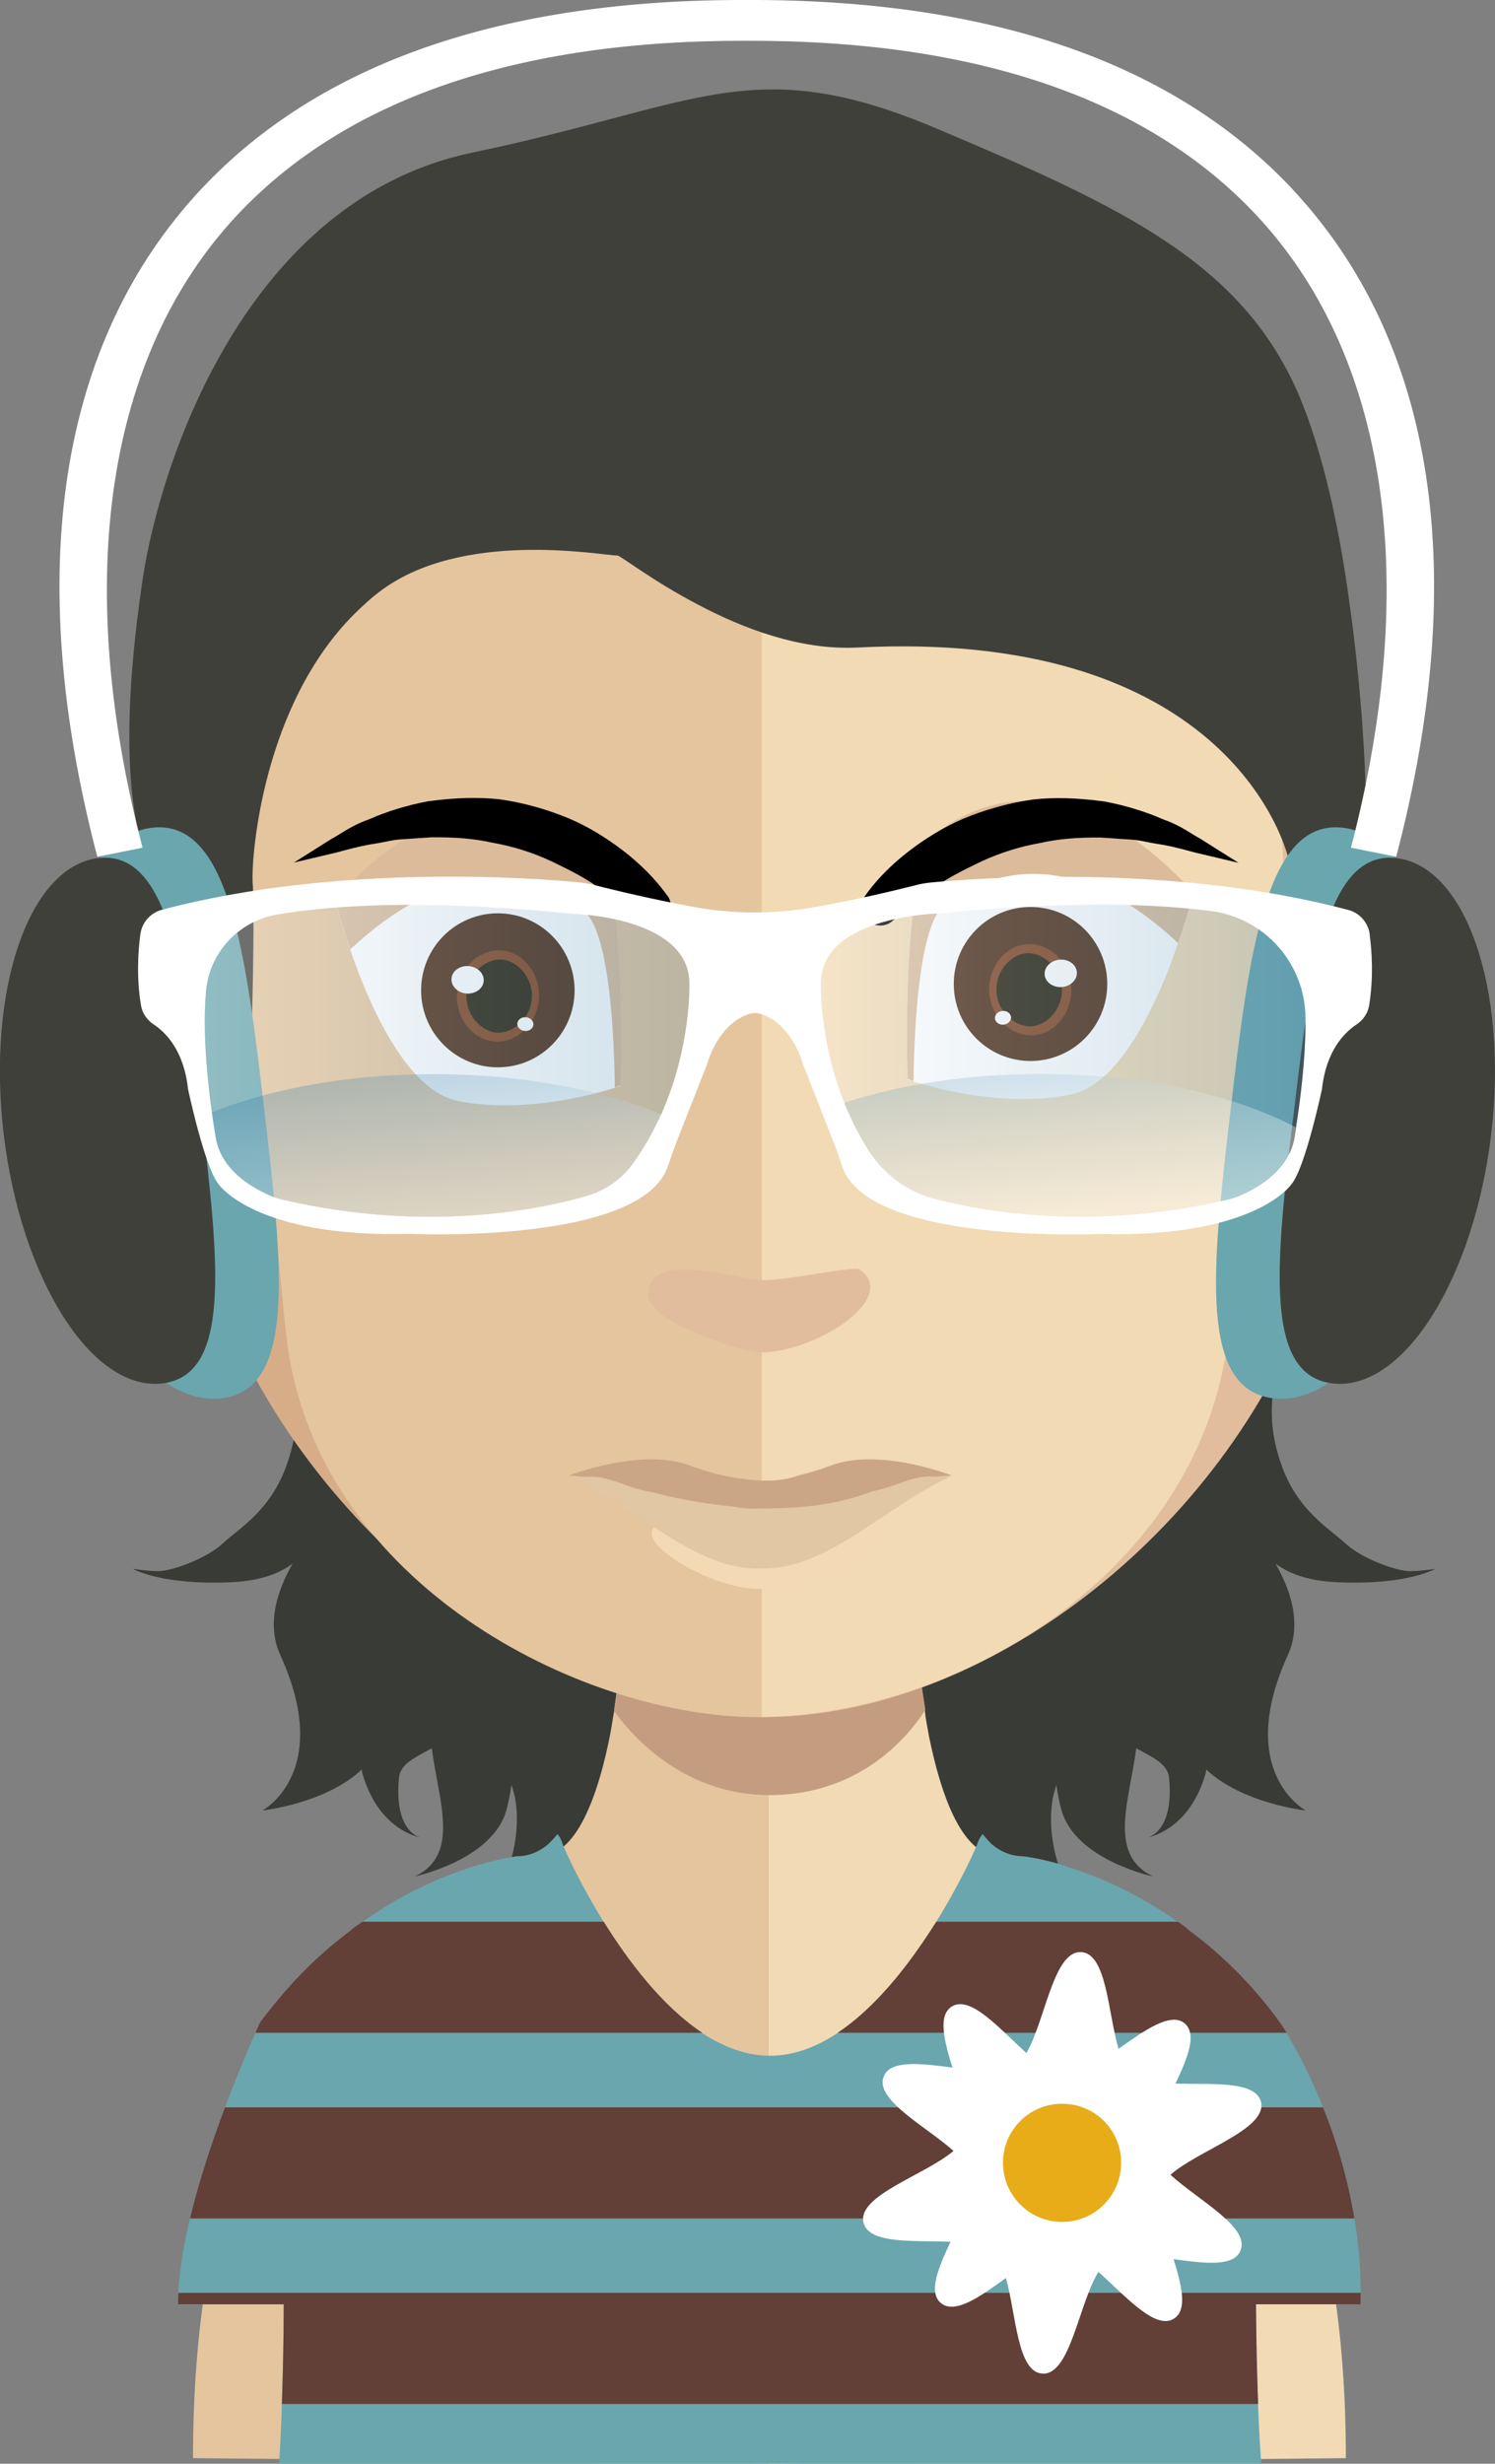 <?xml version="1.0" encoding="UTF-8"?><svg id="Layer_1" xmlns="http://www.w3.org/2000/svg" xmlns:xlink="http://www.w3.org/1999/xlink" viewBox="0 0 120.6 198.68"><rect x="0" y="0" width="120.6" height="198.68" fill="#808080" stroke="none"/><defs><style>.cls-1{fill:none;}.cls-2{clip-path:url(#clippath);}.cls-3{fill:#f1dab4;}.cls-4{fill:#e8ac18;}.cls-5{fill:#e4c59e;}.cls-6{fill:#f3dab4;}.cls-7{fill:#fff;}.cls-8{fill:#6aa6ae;}.cls-9{fill:#7f401b;}.cls-10{fill:#c3977d;}.cls-11{fill:#b48d76;}.cls-12{fill:#c1967d;}.cls-13{fill:#cba686;}.cls-14{fill:#c49d80;}.cls-15{fill:#c5997d;}.cls-16{fill:#e1bd9d;}.cls-17{fill:#d7ad88;}.cls-18{fill:#dbbb9a;}.cls-19{fill:#e1c7a3;}.cls-20{fill:#231c08;}.cls-21{fill:#40403a;}.cls-22{fill:#463216;}.cls-23{fill:#393b36;}.cls-24{fill:#4c2912;}.cls-25{fill:#623f37;}.cls-26{fill:url(#Névtelen_színátmenet_2);}.cls-26,.cls-27{opacity:.57;}.cls-27{fill:url(#Névtelen_színátmenet_2-2);}.cls-28{opacity:.46;}.cls-29{fill:url(#Névtelen_színátmenet_2-4);}.cls-30{fill:url(#Névtelen_színátmenet_2-3);}</style><clipPath id="clippath"><rect class="cls-1" x="49.52" y="129.9" width="25.11" height="14.85"/></clipPath><linearGradient id="Névtelen_színátmenet_2" x1="16.51" y1="85.54" x2="55.6" y2="85.54" gradientUnits="userSpaceOnUse"><stop offset="0" stop-color="#fff"/><stop offset="1" stop-color="#4889b0"/></linearGradient><linearGradient id="Névtelen_színátmenet_2-2" x1="66.22" y1="85.54" x2="105.31" y2="85.54" xlink:href="#Névtelen_színátmenet_2"/><linearGradient id="Névtelen_színátmenet_2-3" x1="36.42" y1="102.68" x2="34.42" y2="81.47" xlink:href="#Névtelen_színátmenet_2"/><linearGradient id="Névtelen_színátmenet_2-4" x1="87.08" y1="97.9" x2="85.08" y2="76.69" xlink:href="#Névtelen_színátmenet_2"/></defs><path class="cls-23" d="m37.94,116c-.79-.63-15.12-10.13-15.12-10.13.98,5.91,1.72,8.33.28,12.34-1.3,3.61-3.78,5.01-5.15,6.27-1.38,1.27-4.17,2.22-5.14,2.22s-2.1-.19-2.1-.19c0,0,2.28,1.35,7.99,1.08,2.4-.11,3.92-.76,4.91-1.5-1.13,1.96-2.19,4.76-1,7.37,4.31,9.46-1.44,12.54-1.44,12.54,0,0,5.1-.55,8.02-3.31.01.07,0,.17.02.23,1.3,4.73,4.72,5.26,4.72,5.26,0,0-2.16-.39-1.75-4.78.11-1.17,1.24-1.63,2.65-2.42.55,4.25,2.33,8.57-1.36,10.34,0,0,6.23-1.33,7.37-5.31.2-.73.32-1.4.42-2.08.1.37.23.72.3,1.12.88,5.07-2.7,9.98-2.7,9.98,0,0,12.94-1.48,13.04-6.99.01-.83.17-4.2.57-5.47.39-1.27,1.18-7.59,1.18-7.59,0,0-14.93-18.34-15.72-18.98Z"/><path class="cls-23" d="m88.55,116c.79-.63,15.13-10.13,15.13-10.13-.98,5.91-1.72,8.33-.28,12.34,1.3,3.61,3.78,5.01,5.15,6.27,1.38,1.27,4.17,2.22,5.15,2.22s2.09-.19,2.09-.19c0,0-2.28,1.35-7.99,1.08-2.4-.11-3.92-.76-4.91-1.5,1.13,1.96,2.19,4.76,1,7.37-4.31,9.46,1.44,12.54,1.44,12.54,0,0-5.1-.55-8.03-3.31-.01.07,0,.17-.02.23-1.3,4.73-4.72,5.26-4.72,5.26,0,0,2.16-.39,1.75-4.78-.11-1.17-1.24-1.63-2.65-2.42-.55,4.25-2.33,8.57,1.35,10.34,0,0-6.23-1.33-7.37-5.31-.21-.73-.32-1.4-.42-2.08-.1.37-.23.72-.3,1.12-.88,5.07,2.7,9.98,2.7,9.98,0,0-12.94-1.48-13.04-6.99,0-.83-.17-4.2-.56-5.47-.4-1.27-1.18-7.59-1.18-7.59,0,0,14.93-18.34,15.71-18.98Z"/><path class="cls-5" d="m15.57,198.23c0-10.73,1.57-19.09,3.96-25.61,5.77-15.74,16.32-20.74,21.18-22.24,1.59-.5,2.58-.61,2.58-.61.17,0,.33-.02.5-.04,1.43-.23,2.58-1.47,3.51-3.46.69-1.47,1.27-3.35,1.74-5.53.19-.85.33-1.7.48-2.63.22-1.55.44-3.18.63-4.88.07-1.04.18-2.03.29-3.11.4-5.14.52-10.77.52-16.1,0,0,6.08.63,11.02.63v84.02"/><path class="cls-3" d="m61.98,198.68v-84.02h.11c4.9,0,11.06-.63,11.06-.63,0,5.29.11,10.84.51,15.98.11,1,.22,2.03.29,3.03.19,1.78.41,3.44.67,4.99v.03c.07.71.22,1.33.33,2,.45,2.19.99,4.11,1.64,5.65.81,1.92,1.8,3.26,3.01,3.79.38.17.79.26,1.21.26,0,0,1.74.21,4.36,1.24,5.33,2.09,14.29,7.59,19.44,21.62,2.39,6.52,3.96,14.88,3.96,25.61"/><g class="cls-2"><path class="cls-14" d="m74.63,137.88v.04c-1.14,1.76-4.98,6.84-12.57,6.84h-.07c-7.19-.04-11.39-5.26-12.46-6.8.22-1.54.44-3.16.63-4.85.07-.99.18-2.02.3-3.09,3.5.88,7.34,1.43,11.39,1.51h.15c4.2-.07,8.07-.66,11.69-1.62.11.99.22,2.02.3,3.01.18,1.76.41,3.42.66,4.96"/></g><path class="cls-17" d="m61.46,18.9C13.47,18.9,13.21,59.15,15.35,85.5c-3.28-6.25-13.05-4.34-12.24,5.51.77,9.48,14.73,14.32,14.34,13.27,7.27,19.49,26.51,34.18,44.02,34.18h.37V18.9h-.37"/><path class="cls-11" d="m6.17,86.86c2.36-3.82,6.05-2.17,6.93-1.32.96.92,1.73,2.09,1.14,4.34-.33,1.29-1.66,1.4-1.36,3.31.37,2.17,1.36,2.28,1.95,2.79.55.48,1.25.85,1.59,1.76.37.92.41,1.87.22,2.72-.37,1.54-2.62.29-4.13-.37-1-.48-4.17-3.16-4.98-4.04-1.99-2.28-2.95-6.69-1.36-9.19"/><path class="cls-16" d="m61.72,18.9c48,0,48.26,40.25,46.15,66.6,3.28-6.25,13.01-4.34,12.2,5.51-.74,9.48-14.72,14.32-14.34,13.27-7.08,19.49-26.51,34.18-44.02,34.18h-.26l-.11-119.57h.37"/><path class="cls-11" d="m117.02,86.86c-2.36-3.82-6.01-2.17-6.93-1.32-.96.92-1.7,2.09-1.14,4.34.33,1.29,1.66,1.4,1.36,3.31-.37,2.17-1.36,2.28-1.92,2.79-.55.48-1.29.85-1.62,1.76-.33.92-.41,1.87-.22,2.72.37,1.54,2.62.29,4.13-.37,1.03-.48,4.17-3.16,4.98-4.04,2.03-2.28,2.95-6.69,1.36-9.19"/><path class="cls-5" d="m61.09,30.26c-15.78,0-27.35,4.59-34.32,13.64-9.77,12.68-9.4,32.01-5.82,45.91,1.11,4.26,1.7,15.69,2.43,19.88,3.43,18.78,24.11,28.78,37.71,28.78h.37V30.26h-.22"/><path class="cls-3" d="m95.37,43.93c-6.93-9.01-18.36-13.6-33.92-13.67v108.21c15.56-.18,34.17-11.14,37.34-28.78.77-4.19,1.33-15.62,2.43-19.88,3.61-13.86,3.98-33.15-5.86-45.87"/><path class="cls-1" d="m59.53,115.35c-.22-.04-.42-.08-.59-.11.2.04.4.08.59.11Z"/><path class="cls-1" d="m58.71,119.24c-.14-.03-.27-.06-.36-.08.12.03.24.05.36.08Z"/><path class="cls-10" d="m58.94,119.29c-.08-.02-.15-.03-.23-.05.07.02.14.03.23.05Z"/><path class="cls-10" d="m58.35,119.16c-.07-.02-.13-.04-.2-.06h0s.08.02.21.06Z"/><path class="cls-16" d="m52.3,104.48c-.18-3.74,6.85-1.37,9.16-1.25,1.83.09,7.4-1.18,7.88-.85,3.28,2.22-3.47,6.68-8,6.68-1.21,0-8.94-2.33-9.05-4.58Z"/><path class="cls-1" d="m18.43,63.99c-.43,1.43-.73,3-.93,4.67,0,0,.63-2.64,2.03-6.54-.6.83-1,1.5-1.1,1.87Z"/><path class="cls-22" d="m48.06,30.53l-.2.2.03.07c.07-.1.1-.2.17-.27Z"/><path class="cls-1" d="m59.68,117.21c-.22-.04-.43-.08-.61-.12.21.04.41.09.61.12Z"/><path class="cls-1" d="m58.84,117.04c-.14-.03-.28-.06-.37-.09.12.03.24.06.37.09Z"/><path class="cls-12" d="m59.07,117.09c-.08-.02-.15-.03-.23-.05.08.02.14.03.23.05Z"/><path class="cls-12" d="m58.47,116.96c-.07-.02-.14-.04-.21-.06h0s.08.03.21.06Z"/><path class="cls-7" d="m27.02,72.49s3.66,15.07,9.95,16.3c6.29,1.23,13.09-1.22,13.09-1.22,0,0,.65-17.71-2.57-20.02-3.22-2.32-10.63-5.68-20.47,4.94Z"/><path class="cls-18" d="m50.07,87.53s-.14.04-.47.18c-.08-5.43-.58-12.89-2.59-14.32-2.99-2.2-9.74-5.28-18.75,3.17-.82-2.33-1.23-4.1-1.23-4.1,9.86-10.64,17.28-7.29,20.47-4.96,3.22,2.32,2.57,20.05,2.57,20.05Z"/><ellipse class="cls-24" cx="40.16" cy="79.86" rx="6.19" ry="6.21"/><path class="cls-9" d="m39.87,83.99c-1.79-.15-3.16-1.96-3-3.95.16-1.99,1.81-3.54,3.6-3.39,1.79.15,3.16,1.95,3,3.94-.16,1.99-1.81,3.55-3.6,3.4Z"/><path class="cls-20" d="m40.03,83.27c-1.24-.11-2.53-1.47-2.4-3.16.14-1.69,1.63-2.83,2.88-2.73,1.24.11,2.53,1.48,2.39,3.17-.14,1.69-1.63,2.83-2.87,2.72Z"/><path class="cls-7" d="m39.02,79.12c-.05.61-.68,1.05-1.39,1-.72-.06-1.26-.61-1.21-1.21.05-.61.67-1.06,1.39-1,.72.06,1.26.6,1.21,1.21Z"/><path class="cls-7" d="m43.03,82.64c-.03.3-.34.53-.69.5-.36-.03-.63-.3-.61-.61.03-.3.34-.53.69-.5.36.03.63.3.61.61Z"/><path class="cls-1" d="m59.78,118.99c-.22-.04-.43-.08-.61-.12.21.04.41.09.61.12Z"/><path class="cls-1" d="m58.94,118.82c-.14-.03-.28-.06-.37-.09.12.03.24.06.37.09Z"/><path class="cls-12" d="m59.17,118.87c-.08-.02-.15-.03-.23-.05.08.02.14.03.23.05Z"/><path class="cls-12" d="m58.57,118.73c-.07-.02-.14-.04-.21-.06h0s.08.02.21.06Z"/><path class="cls-1" d="m59.54,118.57c-.24-.04-.46-.08-.65-.12.22.05.44.09.65.12Z"/><path class="cls-1" d="m58.64,118.39c-.15-.03-.3-.07-.4-.09.13.03.26.06.4.09Z"/><path class="cls-10" d="m58.89,118.44c-.08-.02-.17-.03-.25-.05.08.02.15.03.25.05Z"/><path class="cls-10" d="m58.24,118.3c-.08-.02-.15-.04-.22-.06h0s.09.03.23.06Z"/><path class="cls-1" d="m59.35,117.94c-.24-.04-.46-.08-.65-.12.22.05.44.09.65.12Z"/><path class="cls-1" d="m58.45,117.76c-.15-.03-.3-.07-.4-.09.13.03.26.06.4.09Z"/><path class="cls-10" d="m58.7,117.81c-.08-.02-.17-.03-.25-.05.08.02.15.03.25.05Z"/><path class="cls-10" d="m58.06,117.67c-.08-.02-.15-.04-.22-.06h0s.09.03.23.06Z"/><path class="cls-1" d="m59.91,117.85c-.23-.04-.44-.08-.63-.12.21.05.42.09.63.12Z"/><path class="cls-1" d="m59.04,117.68c-.14-.03-.29-.06-.38-.09.13.03.25.06.38.09Z"/><path class="cls-10" d="m59.28,117.73c-.08-.02-.16-.03-.24-.05.08.02.15.03.24.05Z"/><path class="cls-10" d="m58.65,117.59c-.07-.02-.14-.04-.21-.06h0s.08.03.22.06Z"/><path class="cls-7" d="m96.26,71.98s-3.66,15.07-9.95,16.3c-6.29,1.23-13.09-1.22-13.09-1.22,0,0-.65-17.71,2.57-20.02,3.22-2.32,10.63-5.68,20.47,4.94Z"/><path class="cls-18" d="m73.22,87.02s.14.04.47.18c.08-5.43.58-12.89,2.59-14.32,2.99-2.2,9.74-5.28,18.75,3.17.82-2.33,1.23-4.1,1.23-4.1-9.86-10.64-17.28-7.29-20.47-4.96-3.22,2.32-2.57,20.05-2.57,20.05Z"/><path class="cls-24" d="m76.94,79.35c0,3.43,2.77,6.21,6.19,6.21s6.19-2.78,6.19-6.21-2.77-6.21-6.19-6.21-6.19,2.78-6.19,6.21Z"/><path class="cls-9" d="m83.41,83.48c1.79-.15,3.16-1.96,3-3.95-.16-1.99-1.81-3.54-3.6-3.39-1.79.15-3.16,1.95-3,3.94.16,1.99,1.81,3.55,3.6,3.4Z"/><path class="cls-20" d="m83.26,82.76c1.24-.11,2.53-1.47,2.4-3.16-.14-1.69-1.63-2.83-2.88-2.73-1.24.11-2.53,1.48-2.39,3.17.14,1.69,1.63,2.83,2.87,2.72Z"/><path class="cls-7" d="m84.27,78.6c.05.61.68,1.05,1.39,1,.72-.06,1.26-.61,1.21-1.21-.05-.61-.67-1.06-1.39-1-.72.06-1.26.6-1.21,1.21Z"/><path class="cls-7" d="m80.26,82.13c.03.3.34.53.69.5.36-.03.63-.3.61-.61-.03-.3-.34-.53-.69-.5-.36.03-.63.3-.61.61Z"/><path d="m53.84,72.25c-.05-.07-1.19-1.81-3.52-3.61-1.46-1.12-2.89-1.98-4.38-2.62-1.81-.76-3.75-1.3-5.63-1.56-1.7-.19-3.59-.14-5.8.16-1.68.32-3.32.82-4.71,1.44-.99.34-1.78.82-2.41,1.21-.24.15-.46.28-.68.4l-3,1.89,3.46-.82c.16-.04.34-.09.52-.14.72-.19,1.61-.43,2.65-.58.24-.04.49-.09.75-.14.44-.09.89-.18,1.36-.2.52-.04,1.07-.07,1.63-.11l.73-.05c1.92-.02,3.54.12,4.97.45,1.57.27,3.19.78,4.67,1.47,1.4.67,2.74,1.34,3.79,2.11,2.11,1.42,3.29,2.6,3.3,2.61h0c.29.29.68.44,1.07.44.28,0,.57-.08.82-.25.7-.46.89-1.4.45-2.08l-.03-.05Z"/><path d="m96.88,67.67c-.2-.11-.42-.24-.66-.39-.63-.39-1.41-.87-2.38-1.2-1.42-.63-3.06-1.13-4.76-1.45-2.18-.29-4.07-.35-5.78-.15-1.87.26-3.82.8-5.63,1.56-1.46.63-2.94,1.51-4.38,2.62-2.29,1.76-3.43,3.47-3.51,3.6l-.02.03c-.39.6-.3,1.4.2,1.9.28.29.66.45,1.06.45h0c.4,0,.78-.16,1.06-.45h.01c.11-.12,1.25-1.24,3.3-2.62,1.03-.76,2.37-1.43,3.77-2.1,1.49-.69,3.1-1.2,4.7-1.48,1.42-.33,3.04-.47,4.93-.45l.76.05c.55.04,1.09.08,1.62.11.46.02.91.11,1.35.2.25.05.5.1.75.14,1.05.15,1.94.39,2.65.58.19.05.36.1.53.14l3.46.82-3.03-1.91Z"/><path class="cls-1" d="m58.72,120.77c-.23-.04-.45-.08-.64-.12.22.05.43.09.64.12Z"/><path class="cls-1" d="m57.84,120.6c-.15-.03-.29-.07-.39-.09.13.03.26.06.39.09Z"/><path class="cls-15" d="m58.08,120.65c-.08-.02-.16-.03-.24-.05.08.02.15.03.24.05Z"/><path class="cls-15" d="m57.45,120.51c-.07-.02-.14-.04-.22-.06h0s.08.03.22.06Z"/><path class="cls-6" d="m52.59,123.76c-.18-2.42,6.73.51,9,.58,1.81.06,7.25-.36,7.75-.55,3.8-1.43-.21,4.05-7.86,4.34-3.51.14-8.78-2.9-8.88-4.36Z"/><path class="cls-19" d="m75.08,119.09c-1.88-.09-3.8,1.48-6.06,1.24-.09-.05-.14-.05-.23-.05-.52-.09-1.03,0-1.6.14-.7.15-1.41.43-2.07.66-1.13.37-2.4.66-3.7.56h0s-.05,0-.07,0-.05,0-.07,0h0c-1.31.09-2.58-.2-3.7-.57-.66-.23-1.37-.52-2.07-.66-.56-.14-1.08-.23-1.6-.14-.1,0-.14,0-.23.05-2.26.24-4.18-1.33-6.06-1.24-.52.05-1.27-.09-1.69-.09.09.05.19.09.28.14,5.35,2.61,9.96,7.51,15.07,7.35h.15c5.11.16,9.72-4.74,15.07-7.35.1-.05.19-.09.28-.14-.42,0-1.17.14-1.69.09Z"/><path class="cls-13" d="m76.65,118.94h0s-5.44-2.1-9.3-.87c0,0-1.44.56-2.93.91-.91.35-2.01.46-3.07.41h0c-.81-.03-1.59-.14-2.22-.25-.21-.03-.42-.08-.64-.12-.09-.02-.16-.03-.24-.05-.13-.03-.26-.06-.39-.09-.14-.03-.22-.06-.22-.06h0c-1.24-.34-2.3-.75-2.3-.75-3.87-1.23-9.3.87-9.3.87h0c-.07.03-.12.06-.12.06.42,0,1.17.14,1.69.09,1.88-.09,3.8,1.48,6.06,1.24.09-.05.14-.05.23-.05.52-.09,1.03,0,1.6.14.7.15,1.41.43,2.07.66,1.13.37,2.4.66,3.7.56h0s.05,0,.07,0,.05,0,.07,0h0c1.31.09,2.58-.2,3.7-.57.66-.23,1.37-.52,2.07-.66.56-.14,1.08-.23,1.6-.14.1,0,.14,0,.23.05,2.26.24,4.18-1.33,6.06-1.24.52.05,1.27-.09,1.69-.09,0,0-.05-.02-.12-.06Z"/><path class="cls-13" d="m52.21,120.22c.1.02,10.19,3.11,18.08.07l-.91-.61h-10.66l-6.5.55Z"/><path class="cls-8" d="m22.51,198.67c.09-1.24.17-2.86.23-4.8.08-2.24.14-4.94.15-8.04h-8.52c0-.31,0-.61.02-.92.08-1.84.43-3.9.94-6,.74-3.09,1.81-6.28,2.82-8.96,1-2.67,1.93-4.87,2.46-6,.23-.54.37-.84.37-.84.64-.87,1.3-1.67,1.96-2.44,1.73-2,3.53-3.62,5.31-4.94.2-.21.45-.37.66-.51.11-.08.23-.17.34-.23.46-.34.92-.64,1.38-.94,2.58-1.64,5.02-2.69,6.92-3.33.45-.17.86-.29,1.26-.4,1.78-.49,2.89-.63,2.89-.63.95,0,1.77-.35,2.5-.95,0,0,0-.03.03-.03.25-.23.49-.51.74-.8.09.08.28.34.43.83.34.84,1.52,3.38,3.3,6.25,2,3.21,4.74,6.83,7.95,8.96,1.7,1.12,3.55,1.83,5.46,1.83s3.76-.71,5.45-1.83c2.1-1.4,4.01-3.44,5.63-5.57.86-1.14,1.64-2.29,2.33-3.39,1.78-2.87,2.96-5.4,3.3-6.25.17-.49.35-.75.46-.83.23.29.48.57.72.8.03,0,.03.03.03.03.72.6,1.57.95,2.49.95,0,0,1.06.11,2.75.57.37.14.78.26,1.24.41,2.26.75,5.31,2.04,8.5,4.31.08.05.17.11.25.17.21.17.46.32.64.52,2.5,1.84,5.03,4.25,7.34,7.43,0,0,.2.29.54.84.64,1.07,1.83,3.18,2.95,6,1,2.49,1.96,5.53,2.53,8.96.31,1.89.51,3.9.51,6,0,.31-.02.61-.02.92h-8.44c.02,3.1.09,5.8.17,8.04.08,1.95.17,3.55.26,4.8"/><path class="cls-25" d="m109.27,178.9H15.33c.74-3.09,1.81-6.28,2.82-8.96h88.58c1,2.49,1.96,5.53,2.53,8.96Z"/><path class="cls-25" d="m109.76,185.82h-8.44c.02,3.1.09,5.8.17,8.04H22.74c.08-2.24.14-4.94.15-8.04h-8.52c0-.31,0-.61.02-.92h95.38c0,.31-.02.61-.02.92Z"/><path class="cls-25" d="m56.65,163.93H20.61c.23-.54.37-.84.37-.84.64-.87,1.3-1.67,1.96-2.44,1.73-2,3.53-3.62,5.31-4.94.2-.21.45-.37.66-.51.11-.08.23-.17.34-.23h19.45c2,3.21,4.74,6.83,7.95,8.96Z"/><path class="cls-25" d="m103.79,163.93h-36.22c2.1-1.4,4.01-3.44,5.63-5.57.86-1.14,1.64-2.29,2.33-3.39h19.49c.08.05.17.11.25.17.21.17.46.32.64.52,2.5,1.84,5.03,4.25,7.34,7.43,0,0,.2.29.54.84Z"/><path class="cls-7" d="m94.83,168.02c.97-2.05,1.75-3.97.74-4.85-1.14-.95-3.25.57-5.34,2.05-.86-2.95-.95-7.66-3-7.8-2.25-.15-2.91,5.54-4.43,8.14-2.19-1.98-4.51-4.69-6.02-3.75-1.14.71-.62,2.75.05,4.92-2.49-.32-5-.65-5.54.72-.75,1.86,3.32,3.97,5.63,6-2.28,1.95-7.8,3.6-7.26,5.79.43,1.75,4.06,1.42,7.02,1.54-.98,2.08-1.82,4.08-.78,4.94,1.14.95,3.2-.54,5.25-2.02.82,2.97.91,7.57,2.92,7.71,2.28.17,2.95-5.66,4.54-8.2,2.2,1.97,4.59,4.72,6.09,3.77,1.11-.69.63-2.68-.03-4.8,2.45.34,4.86.65,5.4-.69.78-1.89-3.37-4.03-5.65-6.11,2.22-1.98,7.85-3.68,7.3-5.89-.45-1.71-3.96-1.39-6.88-1.46"/><path class="cls-4" d="m90.44,174.41c0,2.63-2.12,4.77-4.76,4.77s-4.77-2.14-4.77-4.77,2.12-4.76,4.77-4.76,4.76,2.12,4.76,4.76"/><path class="cls-21" d="m110.16,63.96c0,1.92-.21,5.05-.55,7.48-.18,1.55-.43,2.78-.67,3.29-.27.6-2.22,6.15-2.37,8.3-.91.92-1.95,2.11-2.65,4.05-1.43,3.91-2.01,3.25-2.01,3.25,0,0,.46-3.1.97-6.88.31-3.19.73-7.93,1.07-12,.03-.56.09-1.14.12-1.67-.64-3.29-6.6-19.04-34.95-17.56-4.56.22-9.18-1.54-12.77-3.44-3.71-1.93-6.3-3.98-6.54-3.98-1.25,0-12.59-2.18-19.25,2.96-.43.32-.82.66-1.19,1.01-7.91,7.1-9,19.45-9,21.91,0,.22,0,.48.03.76.21,5.08-.33,18.94-.33,18.94,0,0-2.53,1-3.99-2.91-.82-2.28,2.43-3.96,1.4-4.92-1.58-3.47-2.46-4.54-3.26-7.83-.21-.91-.88-1.8-1.58-3.29-1.52-3.1-3.25-8.81-1.42-22.67.09-.63.18-1.26.27-1.93,1.39-9.47,8.34-30.74,26.64-34.53,18.31-3.81,22.57-8.24,37.53-1.89,14.96,6.31,24.42,10.77,29.02,21.22,2.07,4.77,3.41,11.21,4.2,17.14,1,7.1,1.28,13.45,1.28,15.19Z"/><path class="cls-8" d="m21.33,89.6c1.5,12.71,2.58,22.57-3.56,23.17-6.13.61-12.32-9.2-13.81-21.91-1.49-12.71,2.26-23.51,8.4-24.12,6.13-.61,7.48,10.14,8.97,22.85Z"/><path class="cls-21" d="m16.29,90.23c1.38,11.7,2.37,20.77-3.28,21.34-5.65.57-11.34-8.47-12.72-20.17-1.37-11.7,2.09-21.65,7.73-22.21,5.65-.57,6.89,9.34,8.26,21.04Z"/><path class="cls-8" d="m99.26,89.6c-1.5,12.71-2.58,22.57,3.56,23.17,6.13.61,12.32-9.2,13.81-21.91,1.49-12.71-2.26-23.51-8.4-24.12-6.13-.61-7.48,10.14-8.97,22.85Z"/><path class="cls-7" d="m104.25,15.24C94.7,5.07,79.94-.06,60.24,0,40.55-.06,25.78,5.07,16.24,15.24,4.74,27.52,1.84,46.15,7.85,69.09l3.65-.73c-5.64-21.62-2.93-39.73,7.63-51.01C27.92,7.97,41.79,3.23,60.24,3.29c18.45-.06,32.32,4.68,41.11,14.06,10.56,11.29,13.27,29.39,7.63,51.01l3.65.73c6.01-22.94,3.12-41.57-8.38-53.84Z"/><path class="cls-21" d="m104.3,90.23c-1.38,11.7-2.37,20.77,3.28,21.34,5.65.57,11.34-8.47,12.72-20.17,1.37-11.7-2.09-21.65-7.73-22.21-5.65-.57-6.89,9.34-8.26,21.04Z"/><path class="cls-7" d="m110.5,75.37c-.12-.95-.8-1.74-1.73-1.99-14.37-3.81-30.42-2.53-33.71-2.21-.38.04-.76.1-1.14.2-3.23.82-5.99,1.39-8.19,1.78-3.25.58-6.56.58-9.81-.02-2.15-.4-4.84-.96-8.03-1.77-.37-.09-.75-.16-1.13-.2-3.29-.32-19.34-1.6-33.71,2.21-.93.25-1.61,1.04-1.73,1.99-.18,1.36-.32,3.46.05,5.69.1.65.49,1.21,1.04,1.57.95.63,2.42,2.08,2.76,5.21,0,0,1.36,6.39,2.47,7.67,0,0,2.9,4.34,15.5,4,0,0,18.54.86,20.72-5.41l.57-1.63,2.65-6.75s.87-3.24,3.46-3.97h0c.23-.07.48-.07.71,0h.03c2.59.74,3.46,3.98,3.46,3.98l2.65,6.76c.21.53.38,1.08.56,1.62,2.18,6.27,20.72,5.41,20.72,5.41,12.61.34,15.5-4,15.5-4,1.11-1.28,2.47-7.67,2.47-7.67.34-3.12,1.82-4.58,2.77-5.21.55-.36.94-.92,1.04-1.57.36-2.23.22-4.33.04-5.69Zm-57.17,14.48c-.59,1.32-1.34,2.67-2.27,3.97-.92,1.27-2.25,2.19-3.76,2.63-4.01,1.15-13.1,2.96-24.58.28-.18-.04-.35-.09-.53-.16-1-.37-4.13-1.75-4.74-4.6,0,0-.17-.89-.36-2.27-.34-2.45-.77-6.45-.47-9.77.27-3.1,2.62-5.63,5.69-6.17,3.95-.68,11.42-1.33,23.62-.09.09,0,.18.02.27.02,1.12.04,9.52.54,9.41,5.73,0,0,.15,5.01-2.27,10.44Zm51.23,1.06c-.1.66-.18,1.05-.18,1.05-.57,2.64-3.29,4.02-4.48,4.5-.3.12-.6.22-.92.29-10.65,2.46-19.22,1.06-23.57-.07-2.19-.57-4.09-1.95-5.31-3.86-.83-1.29-1.47-2.61-1.99-3.89-2.02-5.06-1.89-9.53-1.89-9.53-.1-5.15,8.15-5.68,9.38-5.73.12,0,.24-.01.36-.03,10.5-1.06,17.48-.72,21.74-.17,4.33.56,7.58,4.24,7.61,8.6.03,3.44-.48,7.08-.76,8.83Z"/><g class="cls-28"><path class="cls-26" d="m53.33,89.85c-.59,1.32-1.34,2.67-2.27,3.97-.92,1.27-2.25,2.19-3.76,2.63-4.01,1.15-13.1,2.96-24.58.28-.18-.04-.35-.09-.53-.16-1-.37-4.13-1.75-4.74-4.6,0,0-.17-.89-.36-2.27-.34-2.45-.77-6.45-.47-9.77.27-3.1,2.62-5.63,5.69-6.17,3.95-.68,11.42-1.33,23.62-.09.09,0,.18.02.27.02,1.12.04,9.52.54,9.41,5.73,0,0,.15,5.01-2.27,10.44Z"/><path class="cls-27" d="m105.31,82.08c.03,3.44-.48,7.08-.76,8.83-.1.66-.18,1.05-.18,1.05-.57,2.64-3.29,4.02-4.48,4.5-.3.12-.6.22-.92.29-10.65,2.46-19.22,1.06-23.57-.07-2.19-.57-4.09-1.95-5.31-3.86-.83-1.29-1.47-2.61-1.99-3.89-2.02-5.06-1.89-9.53-1.89-9.53-.1-5.15,8.15-5.68,9.38-5.73.12,0,.24-.01.36-.03,10.5-1.06,17.48-.72,21.74-.17,4.33.56,7.58,4.24,7.61,8.6Z"/><path class="cls-30" d="m53.33,89.85c-.59,1.32-1.34,2.67-2.27,3.97-.92,1.27-2.25,2.19-3.76,2.63-4.01,1.15-13.1,2.96-24.58.28-.18-.04-.35-.09-.53-.16-1-.37-4.13-1.75-4.74-4.6,0,0-.17-.89-.36-2.27,4.81-1.92,11.07-3.08,17.93-3.08s13.46,1.22,18.32,3.24Z"/><path class="cls-29" d="m104.55,90.91c-.1.66-.18,1.05-.18,1.05-.57,2.64-3.29,4.02-4.48,4.5-.3.12-.6.22-.92.29-10.65,2.46-19.22,1.06-23.57-.07-2.19-.57-4.09-1.95-5.31-3.86-.83-1.29-1.47-2.61-1.99-3.89,4.48-1.46,9.95-2.32,15.85-2.32,8.2,0,15.56,1.66,20.59,4.3Z"/></g></svg>